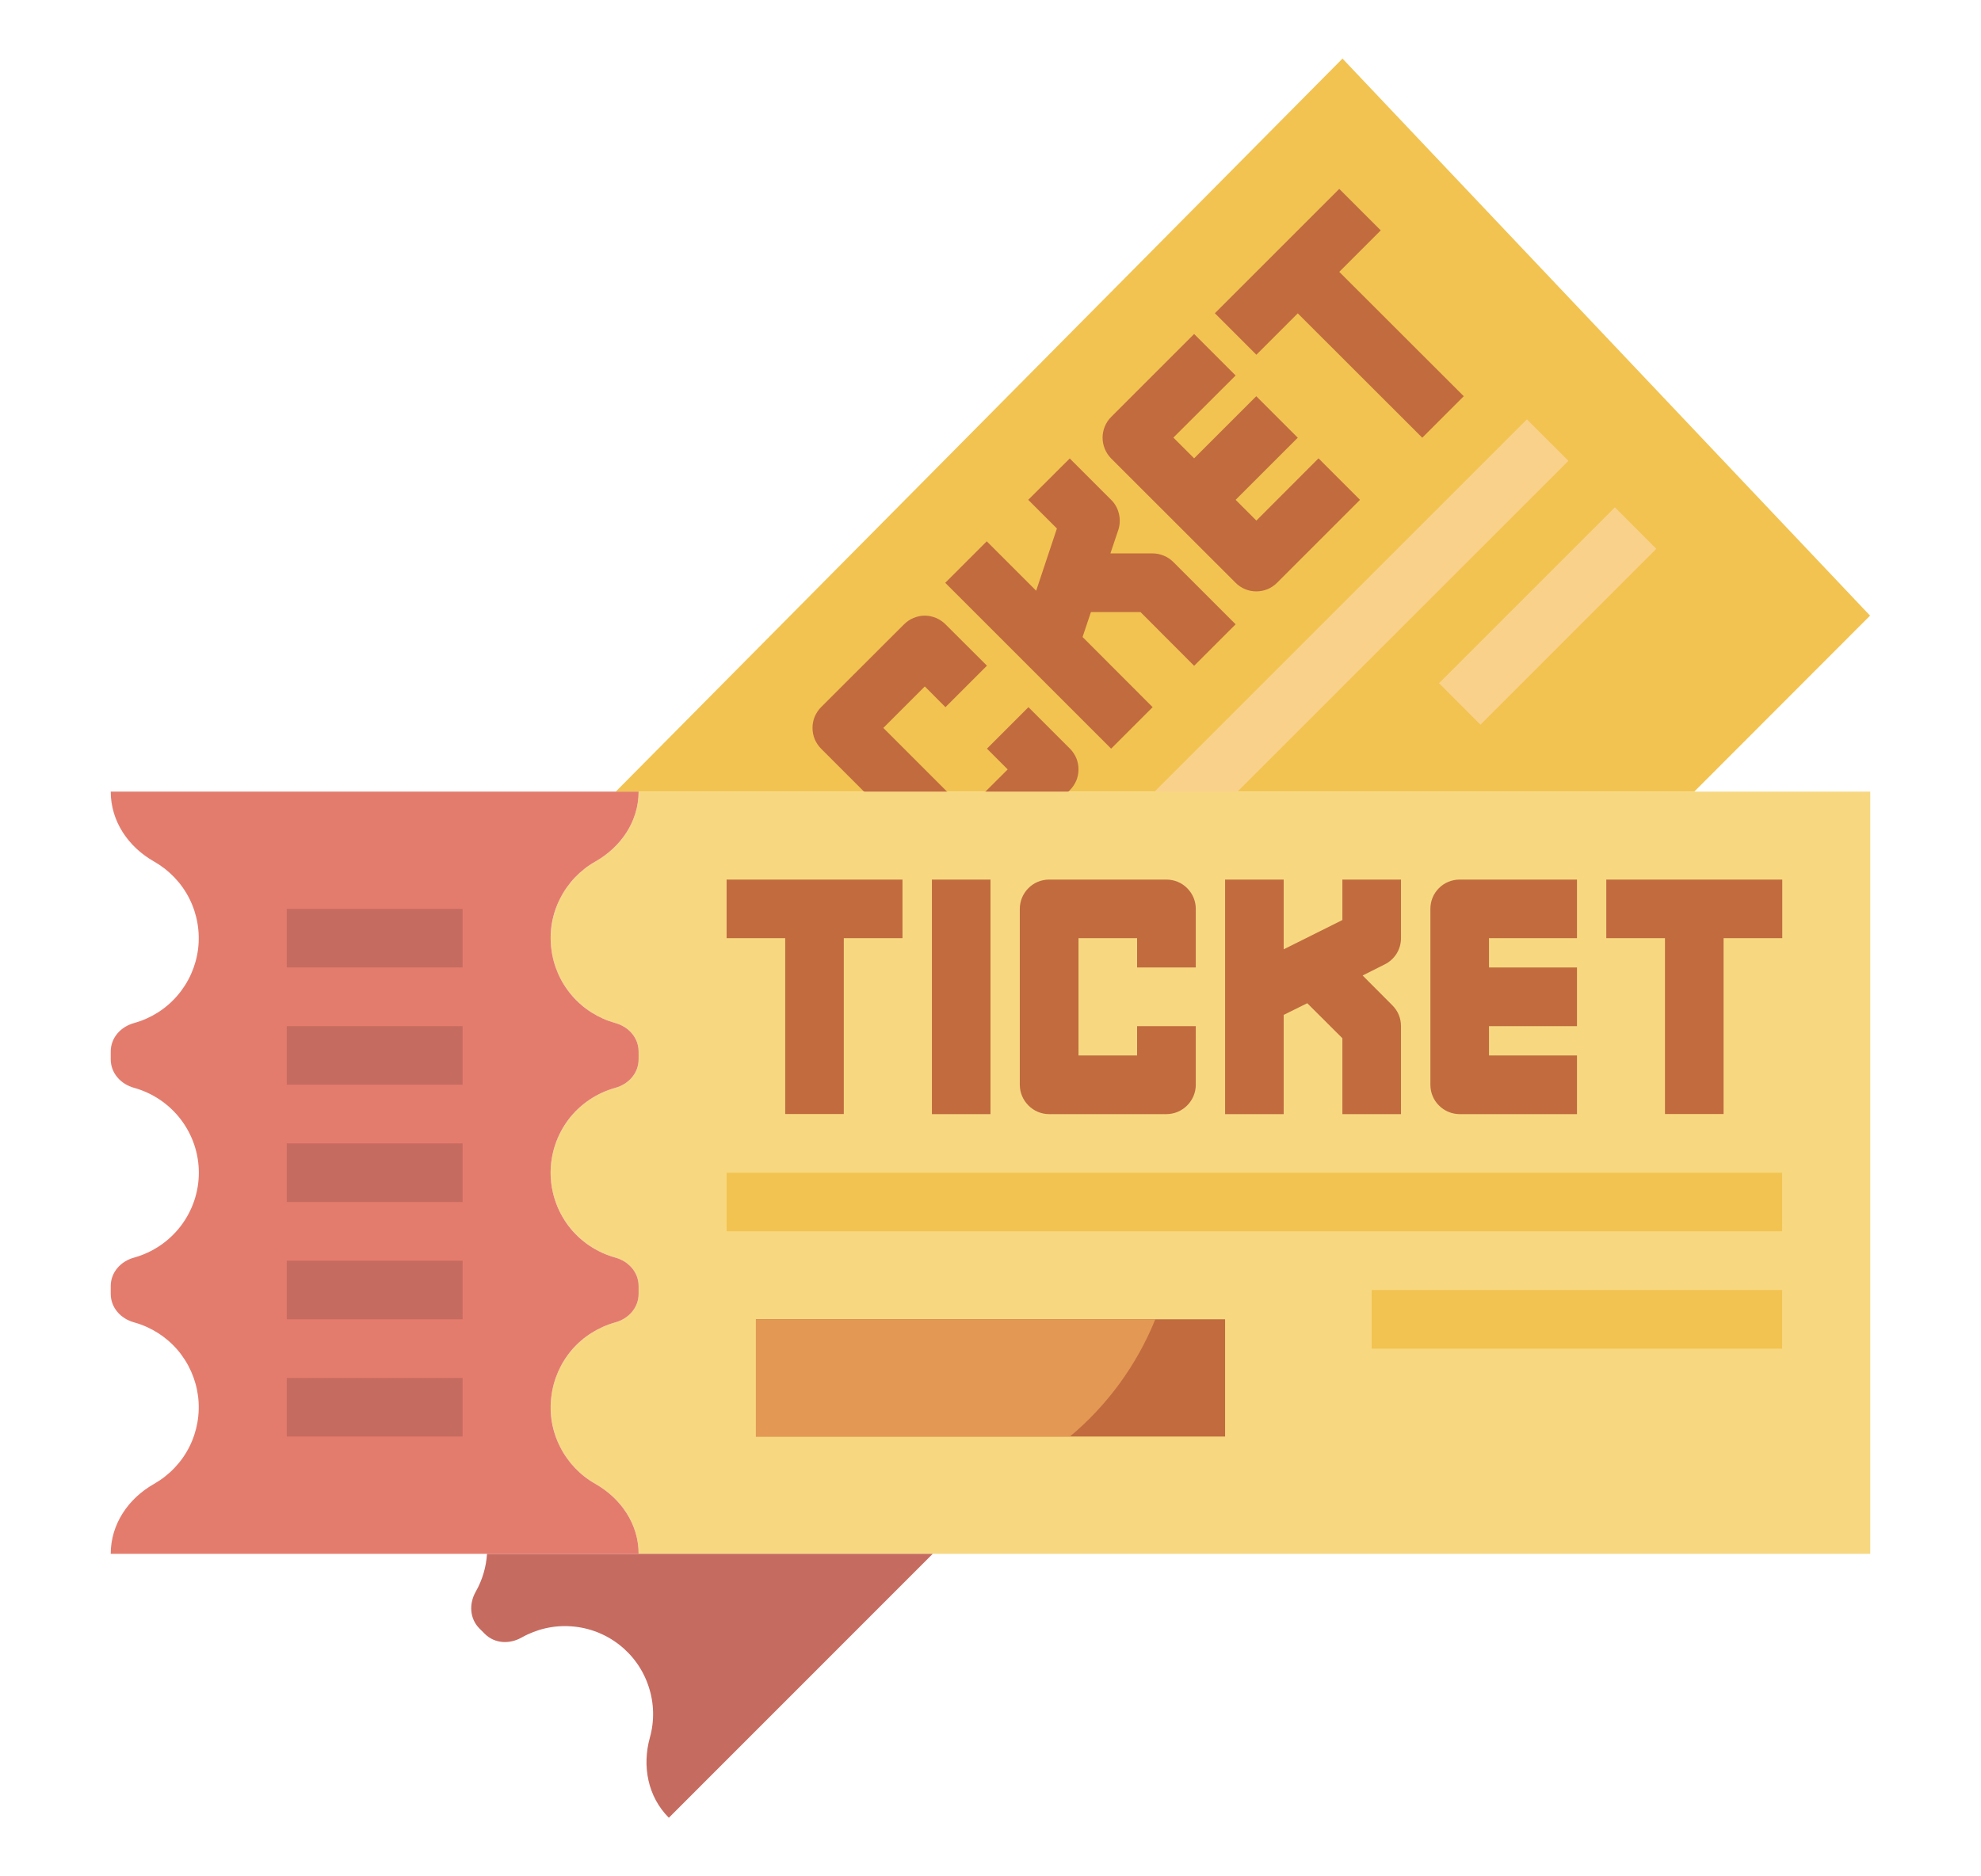 <svg width="19" height="18" viewBox="0 0 19 18" fill="none" xmlns="http://www.w3.org/2000/svg">
<g id="Frame">
<g id="Group">
<path id="Vector" d="M16.25 7.594L17.936 5.906L12.876 0.562L5.906 7.594" fill="#F2C351"/>
<path id="Vector_2" d="M10.883 7.785L14.645 4.023L15.043 4.421L11.28 8.183L10.883 7.785ZM13.802 6.554L15.489 4.867L15.886 5.265L14.199 6.952L13.802 6.554Z" fill="#F9D18B"/>
<path id="Vector_3" d="M8.671 5.989L7.875 6.784C7.849 6.81 7.829 6.841 7.814 6.875C7.8 6.909 7.793 6.946 7.793 6.983C7.793 7.02 7.8 7.056 7.814 7.091C7.829 7.125 7.849 7.156 7.875 7.182L9.068 8.375C9.095 8.401 9.126 8.422 9.16 8.436C9.194 8.45 9.23 8.457 9.267 8.457C9.304 8.457 9.341 8.45 9.375 8.436C9.409 8.422 9.44 8.401 9.466 8.375L10.262 7.579C10.288 7.553 10.308 7.522 10.323 7.488C10.337 7.454 10.344 7.418 10.344 7.381C10.344 7.344 10.337 7.307 10.323 7.273C10.308 7.239 10.288 7.208 10.262 7.182L9.864 6.784L9.466 7.182L9.665 7.381L9.267 7.778L8.472 6.983L8.87 6.585L9.068 6.784L9.466 6.386L9.068 5.989C9.042 5.963 9.011 5.942 8.977 5.928C8.943 5.914 8.907 5.906 8.87 5.906C8.833 5.906 8.796 5.914 8.762 5.928C8.728 5.942 8.697 5.963 8.671 5.989Z" fill="#C16B3F"/>
<g id="Group_2">
<path id="Vector_4" d="M12.845 2.608L13.243 2.21L12.845 1.812L11.652 3.005L12.05 3.403L12.447 3.006L13.641 4.199L14.039 3.801L12.845 2.608ZM11.055 5.309H10.65L10.726 5.083C10.742 5.034 10.744 4.981 10.732 4.93C10.72 4.879 10.695 4.832 10.658 4.796L10.26 4.398L9.862 4.795L10.137 5.07L9.938 5.667L9.464 5.193L9.066 5.591L10.657 7.182L11.055 6.784L10.383 6.111L10.463 5.872H10.939L11.453 6.387L11.851 5.989L11.254 5.392C11.228 5.366 11.197 5.345 11.163 5.331C11.129 5.317 11.092 5.309 11.055 5.309ZM12.05 4.994L11.851 4.795L12.447 4.199L12.049 3.801L11.453 4.397L11.254 4.198L11.851 3.602L11.453 3.204L10.657 4C10.605 4.052 10.575 4.124 10.575 4.199C10.575 4.273 10.605 4.345 10.657 4.398L11.851 5.591C11.877 5.617 11.908 5.638 11.942 5.652C11.976 5.666 12.012 5.673 12.049 5.673C12.086 5.673 12.123 5.666 12.157 5.652C12.191 5.638 12.222 5.617 12.248 5.591L13.044 4.795L12.646 4.397L12.05 4.994Z" fill="#C16B3F"/>
</g>
<path id="Vector_5" d="M6.125 14.906H17.938V7.594H6.125C6.125 7.878 5.958 8.125 5.71 8.265C5.565 8.348 5.447 8.471 5.372 8.62C5.297 8.769 5.268 8.937 5.288 9.103C5.308 9.269 5.377 9.425 5.487 9.551C5.596 9.678 5.74 9.769 5.901 9.814C6.029 9.849 6.125 9.955 6.125 10.088V10.162C6.125 10.295 6.029 10.401 5.901 10.436C5.723 10.486 5.566 10.592 5.454 10.739C5.342 10.886 5.281 11.065 5.281 11.25C5.281 11.435 5.342 11.614 5.454 11.761C5.566 11.908 5.723 12.014 5.901 12.064C6.029 12.099 6.125 12.205 6.125 12.338V12.412C6.125 12.545 6.029 12.651 5.901 12.686C5.74 12.731 5.596 12.822 5.487 12.948C5.377 13.075 5.308 13.231 5.288 13.397C5.268 13.562 5.297 13.731 5.372 13.88C5.447 14.029 5.565 14.152 5.71 14.235C5.958 14.375 6.125 14.622 6.125 14.906Z" fill="#F7D881"/>
<path id="Vector_6" d="M8.946 14.906L6.415 17.438C6.213 17.236 6.157 16.943 6.233 16.669C6.278 16.508 6.274 16.338 6.221 16.179C6.169 16.02 6.071 15.881 5.939 15.778C5.807 15.675 5.648 15.614 5.482 15.602C5.315 15.589 5.149 15.627 5.003 15.709C4.887 15.775 4.744 15.768 4.65 15.674L4.598 15.622C4.504 15.527 4.497 15.385 4.563 15.269C4.627 15.156 4.663 15.032 4.671 14.906" fill="#C66B60"/>
<path id="Vector_7" d="M1.062 14.906C1.062 14.622 1.23 14.375 1.478 14.235C1.623 14.152 1.741 14.029 1.816 13.88C1.891 13.731 1.92 13.562 1.9 13.397C1.879 13.231 1.81 13.075 1.701 12.948C1.592 12.822 1.448 12.731 1.287 12.686C1.158 12.651 1.062 12.545 1.062 12.412V12.338C1.062 12.205 1.158 12.099 1.287 12.064C1.465 12.014 1.622 11.908 1.734 11.761C1.846 11.614 1.907 11.435 1.907 11.25C1.907 11.065 1.846 10.886 1.734 10.739C1.622 10.592 1.465 10.486 1.287 10.436C1.158 10.401 1.062 10.295 1.062 10.162V10.088C1.062 9.955 1.158 9.849 1.287 9.814C1.448 9.769 1.592 9.678 1.701 9.551C1.81 9.425 1.879 9.269 1.9 9.103C1.92 8.937 1.891 8.769 1.816 8.62C1.741 8.471 1.623 8.348 1.478 8.265C1.23 8.125 1.062 7.878 1.062 7.594H6.125C6.125 7.878 5.957 8.125 5.71 8.265C5.564 8.348 5.447 8.471 5.372 8.62C5.296 8.769 5.267 8.937 5.288 9.103C5.308 9.269 5.377 9.425 5.486 9.551C5.595 9.678 5.74 9.769 5.901 9.814C6.029 9.849 6.125 9.955 6.125 10.088V10.162C6.125 10.295 6.029 10.401 5.901 10.436C5.722 10.486 5.565 10.592 5.453 10.739C5.342 10.886 5.281 11.065 5.281 11.25C5.281 11.435 5.342 11.614 5.453 11.761C5.565 11.908 5.722 12.014 5.901 12.064C6.029 12.099 6.125 12.205 6.125 12.338V12.412C6.125 12.545 6.029 12.651 5.901 12.686C5.74 12.731 5.595 12.822 5.486 12.948C5.377 13.075 5.308 13.231 5.288 13.397C5.267 13.562 5.296 13.731 5.372 13.88C5.447 14.029 5.564 14.152 5.71 14.235C5.957 14.375 6.125 14.622 6.125 14.906H1.062Z" fill="#E47C6E"/>
<path id="Vector_8" d="M2.75 8.719H4.437V9.281H2.75V8.719ZM2.75 9.844H4.437V10.406H2.75V9.844ZM2.75 10.969H4.437V11.531H2.75V10.969ZM2.75 12.094H4.437V12.656H2.75V12.094ZM2.75 13.219H4.437V13.781H2.75V13.219Z" fill="#C66B60"/>
<g id="Group_3">
<path id="Vector_9" d="M6.969 9H7.531V10.687H8.093V9H8.656V8.438H6.969V9ZM17.094 8.438H15.406V9H15.969V10.687H16.531V9H17.094V8.438ZM8.938 8.438H9.5V10.688H8.938V8.438ZM11.187 8.438H10.062C9.988 8.438 9.916 8.467 9.864 8.52C9.811 8.573 9.781 8.644 9.781 8.719V10.406C9.781 10.481 9.811 10.552 9.864 10.605C9.916 10.658 9.988 10.688 10.062 10.688H11.187C11.262 10.688 11.333 10.658 11.386 10.605C11.439 10.552 11.469 10.481 11.469 10.406V9.844H10.906V10.125H10.344V9H10.906V9.281H11.469V8.719C11.469 8.644 11.439 8.573 11.386 8.52C11.333 8.467 11.262 8.438 11.187 8.438ZM12.875 8.826L12.312 9.107V8.438H11.75V10.688H12.312V9.736L12.538 9.624L12.875 9.96V10.688H13.437V9.844C13.437 9.807 13.43 9.77 13.416 9.736C13.402 9.702 13.381 9.671 13.355 9.645L13.069 9.358L13.282 9.251C13.328 9.228 13.368 9.192 13.395 9.148C13.423 9.103 13.437 9.052 13.437 9V8.438H12.875V8.826ZM13.719 8.719V10.406C13.719 10.481 13.748 10.552 13.801 10.605C13.854 10.658 13.925 10.688 14 10.688H15.125V10.125H14.281V9.844H15.125V9.281H14.281V9H15.125V8.438H14C13.925 8.438 13.854 8.467 13.801 8.52C13.748 8.573 13.719 8.644 13.719 8.719Z" fill="#C16B3F"/>
</g>
<path id="Vector_10" d="M6.969 11.25H17.093V11.812H6.969V11.25ZM13.156 12.375H17.093V12.938H13.156V12.375Z" fill="#F2C351"/>
<path id="Vector_11" d="M7.25 12.656H11.75V13.781H7.25V12.656Z" fill="#C16B3F"/>
<path id="Vector_12" d="M7.25 12.656V13.781H10.262C10.623 13.479 10.904 13.093 11.081 12.656H7.25Z" fill="#E39854"/>
</g>
</g>
</svg>

